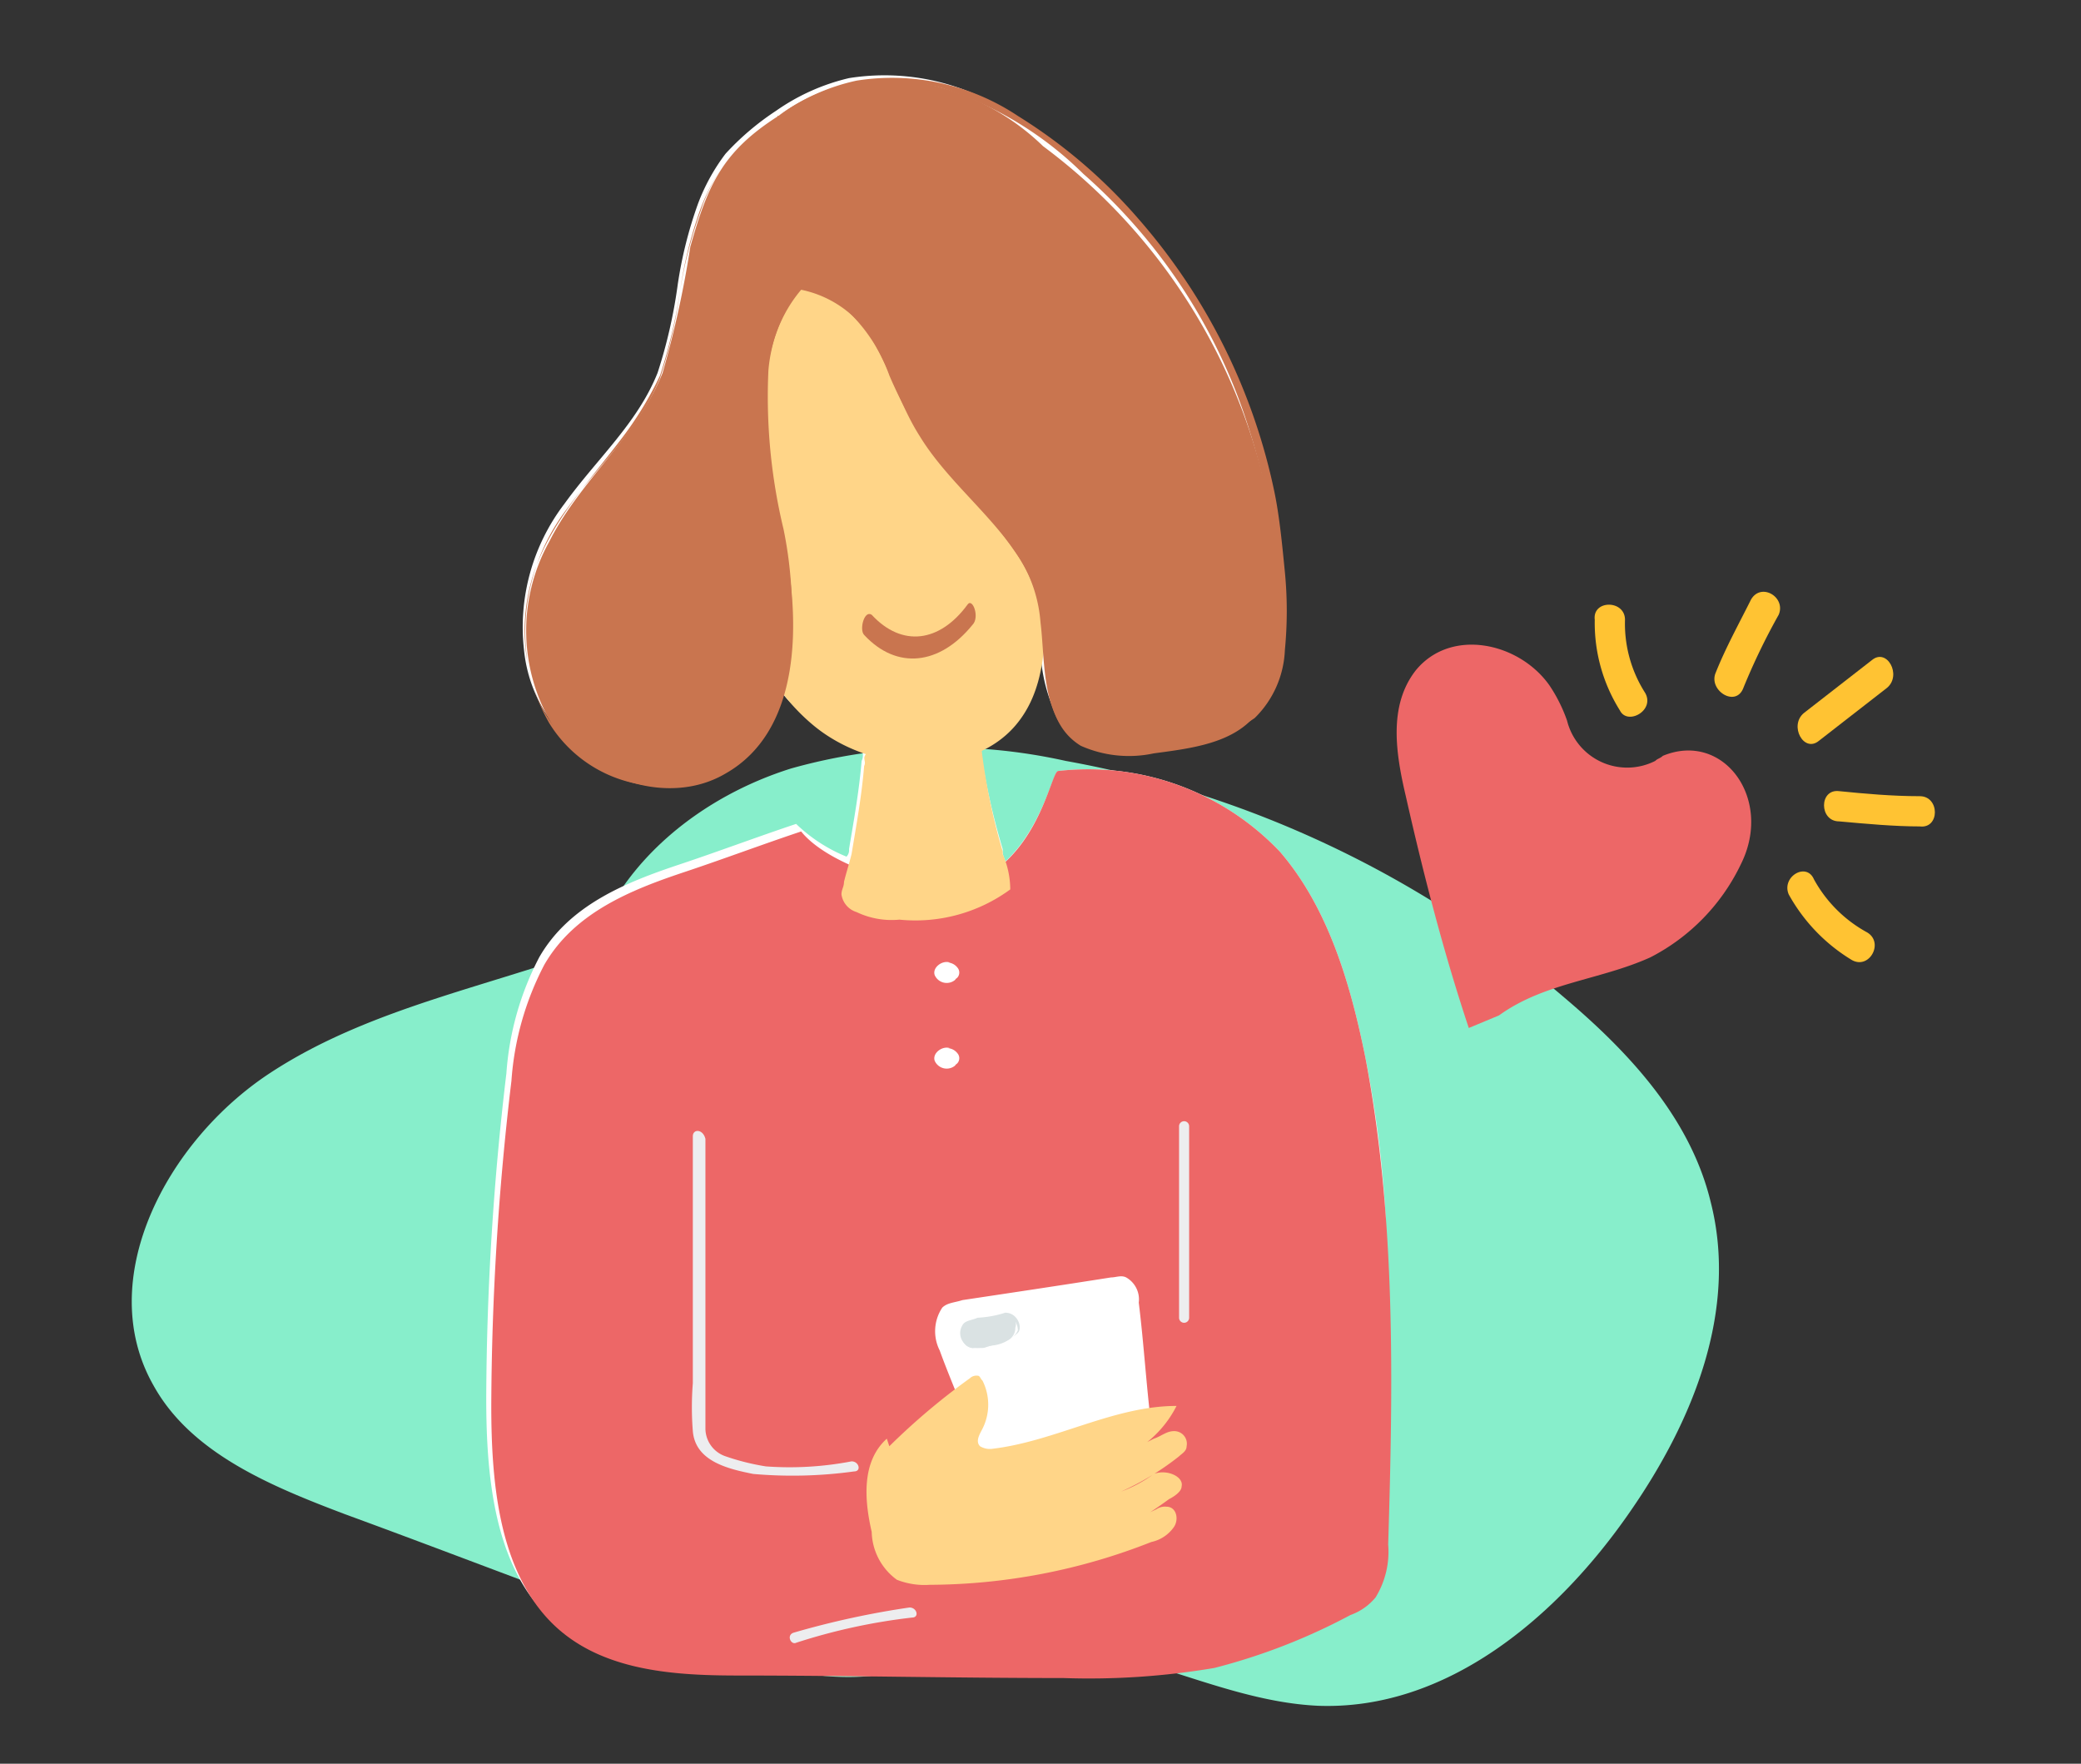 <svg id="Layer_1" data-name="Layer 1" xmlns="http://www.w3.org/2000/svg" viewBox="0 0 82.6 70"><rect x="0" y="0" width="82.6" height="70" fill="#333333" stroke="none"/><defs><style>.cls-1{fill:#87eecb;}.cls-2{fill:#fff;}.cls-3{fill:#ffd588;}.cls-4{fill:#c9754f;}.cls-5{fill:#ed6767;}.cls-6{fill:#dae2e3;}.cls-7{fill:#ededef;}.cls-8{fill:#ffc333;}</style></defs><title>Artboard 1</title><path class="cls-1" d="M24.4,37.3c-4.6,1.8-9.6,2.6-13.7,5.3S3.7,50.8,6.1,55c1.5,2.7,4.7,4,7.6,5.1,4.1,1.5,8.2,3.1,12.4,4.6,3,1.1,6.2,2.3,9.3,1.7,1.5-.3,3-.9,4.6-1.1,4.2-.5,8.1,2.2,12.3,2.4,5.1.2,9.5-3.5,12.4-7.7,2.5-3.6,4.3-8,3.2-12.3-.8-3.3-3.2-5.9-5.8-8.1a41.89,41.89,0,0,0-19.8-9.4,22.33,22.33,0,0,0-10.9.3c-3.5,1.1-6.7,3.6-7.9,7.1"/><path class="cls-2" d="M55,48.3a45.23,45.23,0,0,0-.8-6.3c-.6-3-1.5-6-3.4-8.2A10.49,10.49,0,0,0,42,30.6c-.2,0-.6,2.2-2.1,3.6,0-.1-.1-.2-.1-.4v-.1a27.13,27.13,0,0,1-.9-4.1,4.12,4.12,0,0,0,1.3-1,5.19,5.19,0,0,0,1.1-2.9h0a6.44,6.44,0,0,0,.5,2.4,2.82,2.82,0,0,0,2,1.5,8.53,8.53,0,0,0,1.6,0c.5-.1,1-.1,1.5-.2a5.89,5.89,0,0,0,2.6-1,4,4,0,0,0,1.2-2.7,16.05,16.05,0,0,0,0-3.1c-.1-1-.2-2.1-.4-3.1A23.86,23.86,0,0,0,44.9,8.6a20.88,20.88,0,0,0-4.8-4.1,9,9,0,0,0-6.4-1.4,8.37,8.37,0,0,0-2.9,1.3,10.61,10.61,0,0,0-2,1.7,7.81,7.81,0,0,0-1.1,2,16.65,16.65,0,0,0-.8,3.2,19.82,19.82,0,0,1-.8,3.5c-.8,2-2.4,3.4-3.7,5.2a8.06,8.06,0,0,0-1.6,5.8,5.75,5.75,0,0,0,3,4.5,4.78,4.78,0,0,0,4.9,0,5.52,5.52,0,0,0,2.2-3,4.56,4.56,0,0,0,1.2,1.2,6.91,6.91,0,0,0,2.5,1c-.1,0-.2,0-.3.2s0,.3-.1.5c-.1,1.2-.3,2.3-.5,3.5a.37.37,0,0,1-.1.3,6.29,6.29,0,0,1-2-1.3c-1.5.5-3.1,1.1-4.6,1.6-2.1.7-4.4,1.6-5.6,3.7a11.68,11.68,0,0,0-1.3,4.6,111.67,111.67,0,0,0-.8,12.9c0,3,.3,6.3,2.2,8.4s4.9,2.3,7.6,2.3c4.3,0,8.6.1,12.9.1a29.78,29.78,0,0,0,6-.4,24.09,24.09,0,0,0,5.4-2.1,2.29,2.29,0,0,0,1-.7,3.46,3.46,0,0,0,.5-2.1c.1-3.4.2-6.8.1-10.2"/><path class="cls-3" d="M29,15.2a24.91,24.91,0,0,0-.1,6.1c.3,2.7,1.1,5.6,3.4,7.5s6.2,2.1,8,0c1.2-1.4,1.2-3.3,1.2-5.1V19.5a9.63,9.63,0,0,0-.4-3.4c-.9-2.3-3.5-3.7-5.9-4.9-1.6-.8-3.2-1.6-4.8-2.3-.3-.1-.6-.3-.9-.2-.5.2-.6.8-.6,1.3.1,2.3.2,4.6.4,6.9"/><path class="cls-4" d="M30.9,4.6C28.7,6,28.1,7.3,27.4,9.8a40.33,40.33,0,0,1-1.1,5c-1,2.5-3.3,4.3-4.5,6.7a7.27,7.27,0,0,0,.2,7.4c1.5,2.1,4.6,3.1,6.8,1.8,3-1.7,3-6,2.3-9.3s-1.5-7.3.7-9.9a4.33,4.33,0,0,1,3,2.3c.6,1.1,1,2.4,1.7,3.5,1.4,2.3,4,3.9,4.7,6.5.5,2-.1,4.7,1.7,5.8a4.7,4.7,0,0,0,2.9.3c1.5-.2,3.2-.4,4.1-1.6a5.2,5.2,0,0,0,.9-3.2A23.32,23.32,0,0,0,41.4,5.8,9.47,9.47,0,0,0,36,3.2a7.24,7.24,0,0,0-5.1,1.4"/><path class="cls-4" d="M30.9,4.6a10.61,10.61,0,0,0-2,1.7,7.81,7.81,0,0,0-1.1,2,16.65,16.65,0,0,0-.8,3.2,19.82,19.82,0,0,1-.8,3.5c-.8,2-2.4,3.4-3.7,5.2A8.06,8.06,0,0,0,20.9,26a5.75,5.75,0,0,0,3,4.5,4.78,4.78,0,0,0,4.9,0,5.79,5.79,0,0,0,2.5-4.1,16.35,16.35,0,0,0-.2-5.4,22.46,22.46,0,0,1-.6-6.3,6.3,6.3,0,0,1,1-2.9c.1-.1.1-.2.2-.3s.1-.2.3-.2h.2c.3.1.5.2.8.3a4,4,0,0,1,1.2,1,12.83,12.83,0,0,1,1.7,3,9.48,9.48,0,0,0,1.7,2.7c1.3,1.5,2.9,2.8,3.6,4.7a9,9,0,0,1,.4,2.8,6.44,6.44,0,0,0,.5,2.4,2.82,2.82,0,0,0,2,1.5,8.53,8.53,0,0,0,1.6,0c.5-.1,1-.1,1.5-.2a5.89,5.89,0,0,0,2.6-1A4,4,0,0,0,51,25.8a16.05,16.05,0,0,0,0-3.1c-.1-1-.2-2.1-.4-3.1A23.86,23.86,0,0,0,45.2,8.7a20.88,20.88,0,0,0-4.8-4.1A9,9,0,0,0,34,3.2a8.1,8.1,0,0,0-3.1,1.4c-.1,0,0,.1,0,0a7.89,7.89,0,0,1,6.5-1.1A14.1,14.1,0,0,1,43,6.9a22.32,22.32,0,0,1,6.6,10.2,24.42,24.42,0,0,1,1.1,6,11.33,11.33,0,0,1-.1,3.2A3.78,3.78,0,0,1,49,28.9a7.4,7.4,0,0,1-2.9.8,5.78,5.78,0,0,1-3.2-.2c-1.6-.9-1.4-3.2-1.6-4.8a5.66,5.66,0,0,0-.8-2.5A18.39,18.39,0,0,0,38.8,20a13,13,0,0,1-1.9-2.2,16.41,16.41,0,0,1-1.6-2.9,6.54,6.54,0,0,0-1.7-2.6,2.4,2.4,0,0,0-1.2-.7c-.2-.1-.4-.1-.6-.2s-.3.2-.4.4a8.11,8.11,0,0,0-1.1,5.5c.2,2,.7,3.9.9,5.8a10.51,10.51,0,0,1-.6,5.3,4.49,4.49,0,0,1-4.1,2.8,5.27,5.27,0,0,1-4.7-2.5,7.4,7.4,0,0,1-.6-6c.7-2,2.1-3.5,3.4-5.2a14,14,0,0,0,1.6-2.6,20.92,20.92,0,0,0,.8-3.4,17.68,17.68,0,0,1,.8-3.1,7,7,0,0,1,1.1-2.1,10.61,10.61,0,0,1,2-1.7Z"/><path class="cls-5" d="M31.8,33c-1.5.5-3.1,1.1-4.6,1.6-2.1.7-4.4,1.6-5.6,3.7a11.68,11.68,0,0,0-1.3,4.6,111.67,111.67,0,0,0-.8,12.9c0,3,.3,6.3,2.2,8.4s4.9,2.3,7.6,2.3c4.3,0,8.6.1,12.9.1a29.78,29.78,0,0,0,6-.4,24.09,24.09,0,0,0,5.4-2.1,2.29,2.29,0,0,0,1-.7,3.46,3.46,0,0,0,.5-2.1c.2-6.5.3-13-.9-19.3-.6-3-1.5-6-3.4-8.2A10.49,10.49,0,0,0,42,30.6c-.3,0-.8,3.8-3.9,4.6-1.3.3-5.1-.7-6.3-2.2"/><path class="cls-2" d="M39.7,59.6c-.5-1.4-1.9-4.6-2.4-6a1.69,1.69,0,0,1,.1-1.7c.2-.2.5-.2.8-.3,2-.3,4-.6,5.9-.9.2,0,.4-.1.6,0a1,1,0,0,1,.5,1c.2,1.6.3,3.3.5,4.9-1.6-.7-2.5,1.4-4.2,2a16.18,16.18,0,0,1-1.8,1"/><path class="cls-3" d="M35.3,57.4a26.92,26.92,0,0,1,3.2-2.7.37.37,0,0,1,.3-.1c.1,0,.1.1.2.2a2.12,2.12,0,0,1,0,1.9c-.1.2-.3.5-.1.7a.75.75,0,0,0,.5.1c2.5-.3,4.8-1.7,7.3-1.7A4.37,4.37,0,0,1,44.1,58c.6-.3,1.1-.6,1.7-.9.3-.1.5-.3.8-.3a.5.5,0,0,1,.5.6c0,.2-.2.3-.3.4a10.89,10.89,0,0,1-2.3,1.4,5.39,5.39,0,0,0,1.3-.7c.5-.2,1.2.1,1.1.5,0,.2-.3.4-.5.5a16.29,16.29,0,0,1-1.7,1.1,7.46,7.46,0,0,1,1.2-.7.6.6,0,0,1,.4-.1c.4,0,.5.5.3.8a1.46,1.46,0,0,1-.9.6,24.16,24.16,0,0,1-8.8,1.7,3,3,0,0,1-1.3-.2,2.42,2.42,0,0,1-1-1.9c-.3-1.3-.4-2.8.6-3.7"/><path class="cls-6" d="M39.9,52.2a4.25,4.25,0,0,1-1.1.2c-.1,0-.3.1-.4.1a.48.48,0,0,0-.2.6.43.43,0,0,0,.4.4H39c.1,0,.3-.1.4-.1a1.42,1.42,0,0,0,.6-.2.55.55,0,0,0,.3-.5c.1-.3-.1-.5-.4-.5"/><path class="cls-6" d="M39.9,52.1a4.25,4.25,0,0,1-1.1.2c-.2.1-.5.1-.6.3a.59.59,0,0,0,.5.9,3.55,3.55,0,0,0,1-.2,1.61,1.61,0,0,0,.7-.4c.2-.2,0-.8-.5-.8,0,.1,0,.2.1.2.3,0,.4.3.4.5a.66.66,0,0,1-.5.4c-.2.1-.4.1-.6.2s-.5.1-.7.1-.4-.3-.3-.5.2-.4.5-.4l1.2-.3c0-.1,0-.2-.1-.2Z"/><path class="cls-3" d="M40.1,35.3a3.53,3.53,0,0,0-.3-1.4v-.1a24.93,24.93,0,0,1-.9-4.6c0-.2-.2-.3-.4-.2-1,.8-2.4.5-3.5.7a.73.73,0,0,0-.6.2c-.2.2,0,.3-.1.5-.1,1.2-.3,2.3-.5,3.5-.1.4-.2.7-.3,1.1,0,.2-.1.3-.1.5a.86.86,0,0,0,.6.7,3.23,3.23,0,0,0,1.7.3,6.37,6.37,0,0,0,4.4-1.2Z"/><path class="cls-7" d="M27.5,45.1v9.8a12.05,12.05,0,0,0,0,1.9c.1,1.2,1.4,1.5,2.4,1.7a17.85,17.85,0,0,0,4-.1c.3,0,.2-.4-.1-.4a13,13,0,0,1-3.4.2,9.36,9.36,0,0,1-1.6-.4,1.17,1.17,0,0,1-.8-1.1V45.2c-.1-.4-.5-.4-.5-.1Z"/><path class="cls-7" d="M46.8,44.7v7.6a.2.2,0,1,0,.4,0V44.7a.2.2,0,1,0-.4,0Z"/><path class="cls-7" d="M36.1,63.8a34.13,34.13,0,0,0-4.6,1c-.3.1-.1.5.1.4a23.55,23.55,0,0,1,4.6-1c.3,0,.2-.4-.1-.4Z"/><path class="cls-2" d="M37.6,38.5a.19.19,0,0,0,.3.1c.1-.1-.1-.3-.2-.3s-.4.1-.4.3a.27.27,0,0,0,.4.2"/><path class="cls-2" d="M37.4,38.6c.1.3.4.4.6.2a.3.3,0,0,0,0-.4.52.52,0,0,0-.4-.2h.1c-.3-.1-.7.2-.6.5a.52.52,0,0,0,.8.2.21.21,0,0,0-.3-.3c-.1,0-.2-.1,0-.1h.2s0-.1.1,0c-.2-.3-.5-.2-.5.1Z"/><path class="cls-2" d="M37.6,41.9a.19.19,0,0,0,.3.1c.1-.1-.1-.3-.2-.3s-.4.1-.4.3a.27.27,0,0,0,.4.2"/><path class="cls-2" d="M37.4,42c.1.3.4.4.6.2a.3.3,0,0,0,0-.4.52.52,0,0,0-.4-.2h.1c-.3-.1-.7.2-.6.5a.52.52,0,0,0,.8.2.21.21,0,0,0-.3-.3c-.1,0-.2-.1,0-.1h.2s0-.1.1,0c-.2-.3-.5-.2-.5.1Z"/><path class="cls-8" d="M76.2,32.2c-1.1,0-2.2-.1-3.2-.2"/><path class="cls-8" d="M76.2,31.6c-1.1,0-2.2-.1-3.2-.2-.8-.1-.8,1.2,0,1.2,1.1.1,2.2.2,3.2.2.8.1.8-1.2,0-1.2Z"/><path class="cls-8" d="M71.6,35.2a5.89,5.89,0,0,0,2.3,2.4"/><path class="cls-8" d="M71,35.5a7,7,0,0,0,2.5,2.6c.7.4,1.3-.7.6-1.1A5.3,5.3,0,0,1,72,34.9c-.3-.7-1.3-.1-1,.6Z"/><path class="cls-8" d="M74.6,26.7l-2.7,2.1"/><path class="cls-8" d="M74.3,26.2l-2.7,2.1c-.6.5,0,1.6.6,1.1l2.7-2.1c.6-.5,0-1.6-.6-1.1Z"/><path class="cls-8" d="M70,24.1c-.5,1-1,2-1.4,2.9"/><path class="cls-8" d="M69.5,23.8c-.5,1-1,1.9-1.4,2.9-.3.7.8,1.4,1.1.6a25.91,25.91,0,0,1,1.4-2.9c.3-.7-.7-1.3-1.1-.6Z"/><path class="cls-8" d="M64.7,27.8a5.49,5.49,0,0,1-.9-3.3"/><path class="cls-8" d="M65.3,27.5a5.1,5.1,0,0,1-.8-2.9c0-.8-1.3-.8-1.2,0a6.53,6.53,0,0,0,1,3.6c.3.6,1.4,0,1-.7Z"/><path class="cls-5" d="M58.3,40.8c-1-3-1.8-6.1-2.5-9.2-.4-1.7-.7-3.6.4-5,1.4-1.7,4.1-1.1,5.3.6a6.11,6.11,0,0,1,.7,1.4,2.46,2.46,0,0,0,3.5,1.6c.1-.1.2-.1.3-.2,2.4-1,4.4,1.7,3.1,4.3A8.07,8.07,0,0,1,65.5,38c-2,.9-4.2,1-6,2.3"/><path class="cls-4" d="M34.3,25.2c1.3,1.4,3,1.2,4.3-.4.3-.3,0-1.1-.2-.8-1.1,1.5-2.6,1.7-3.8.4-.3-.2-.5.6-.3.8Z"/></svg>